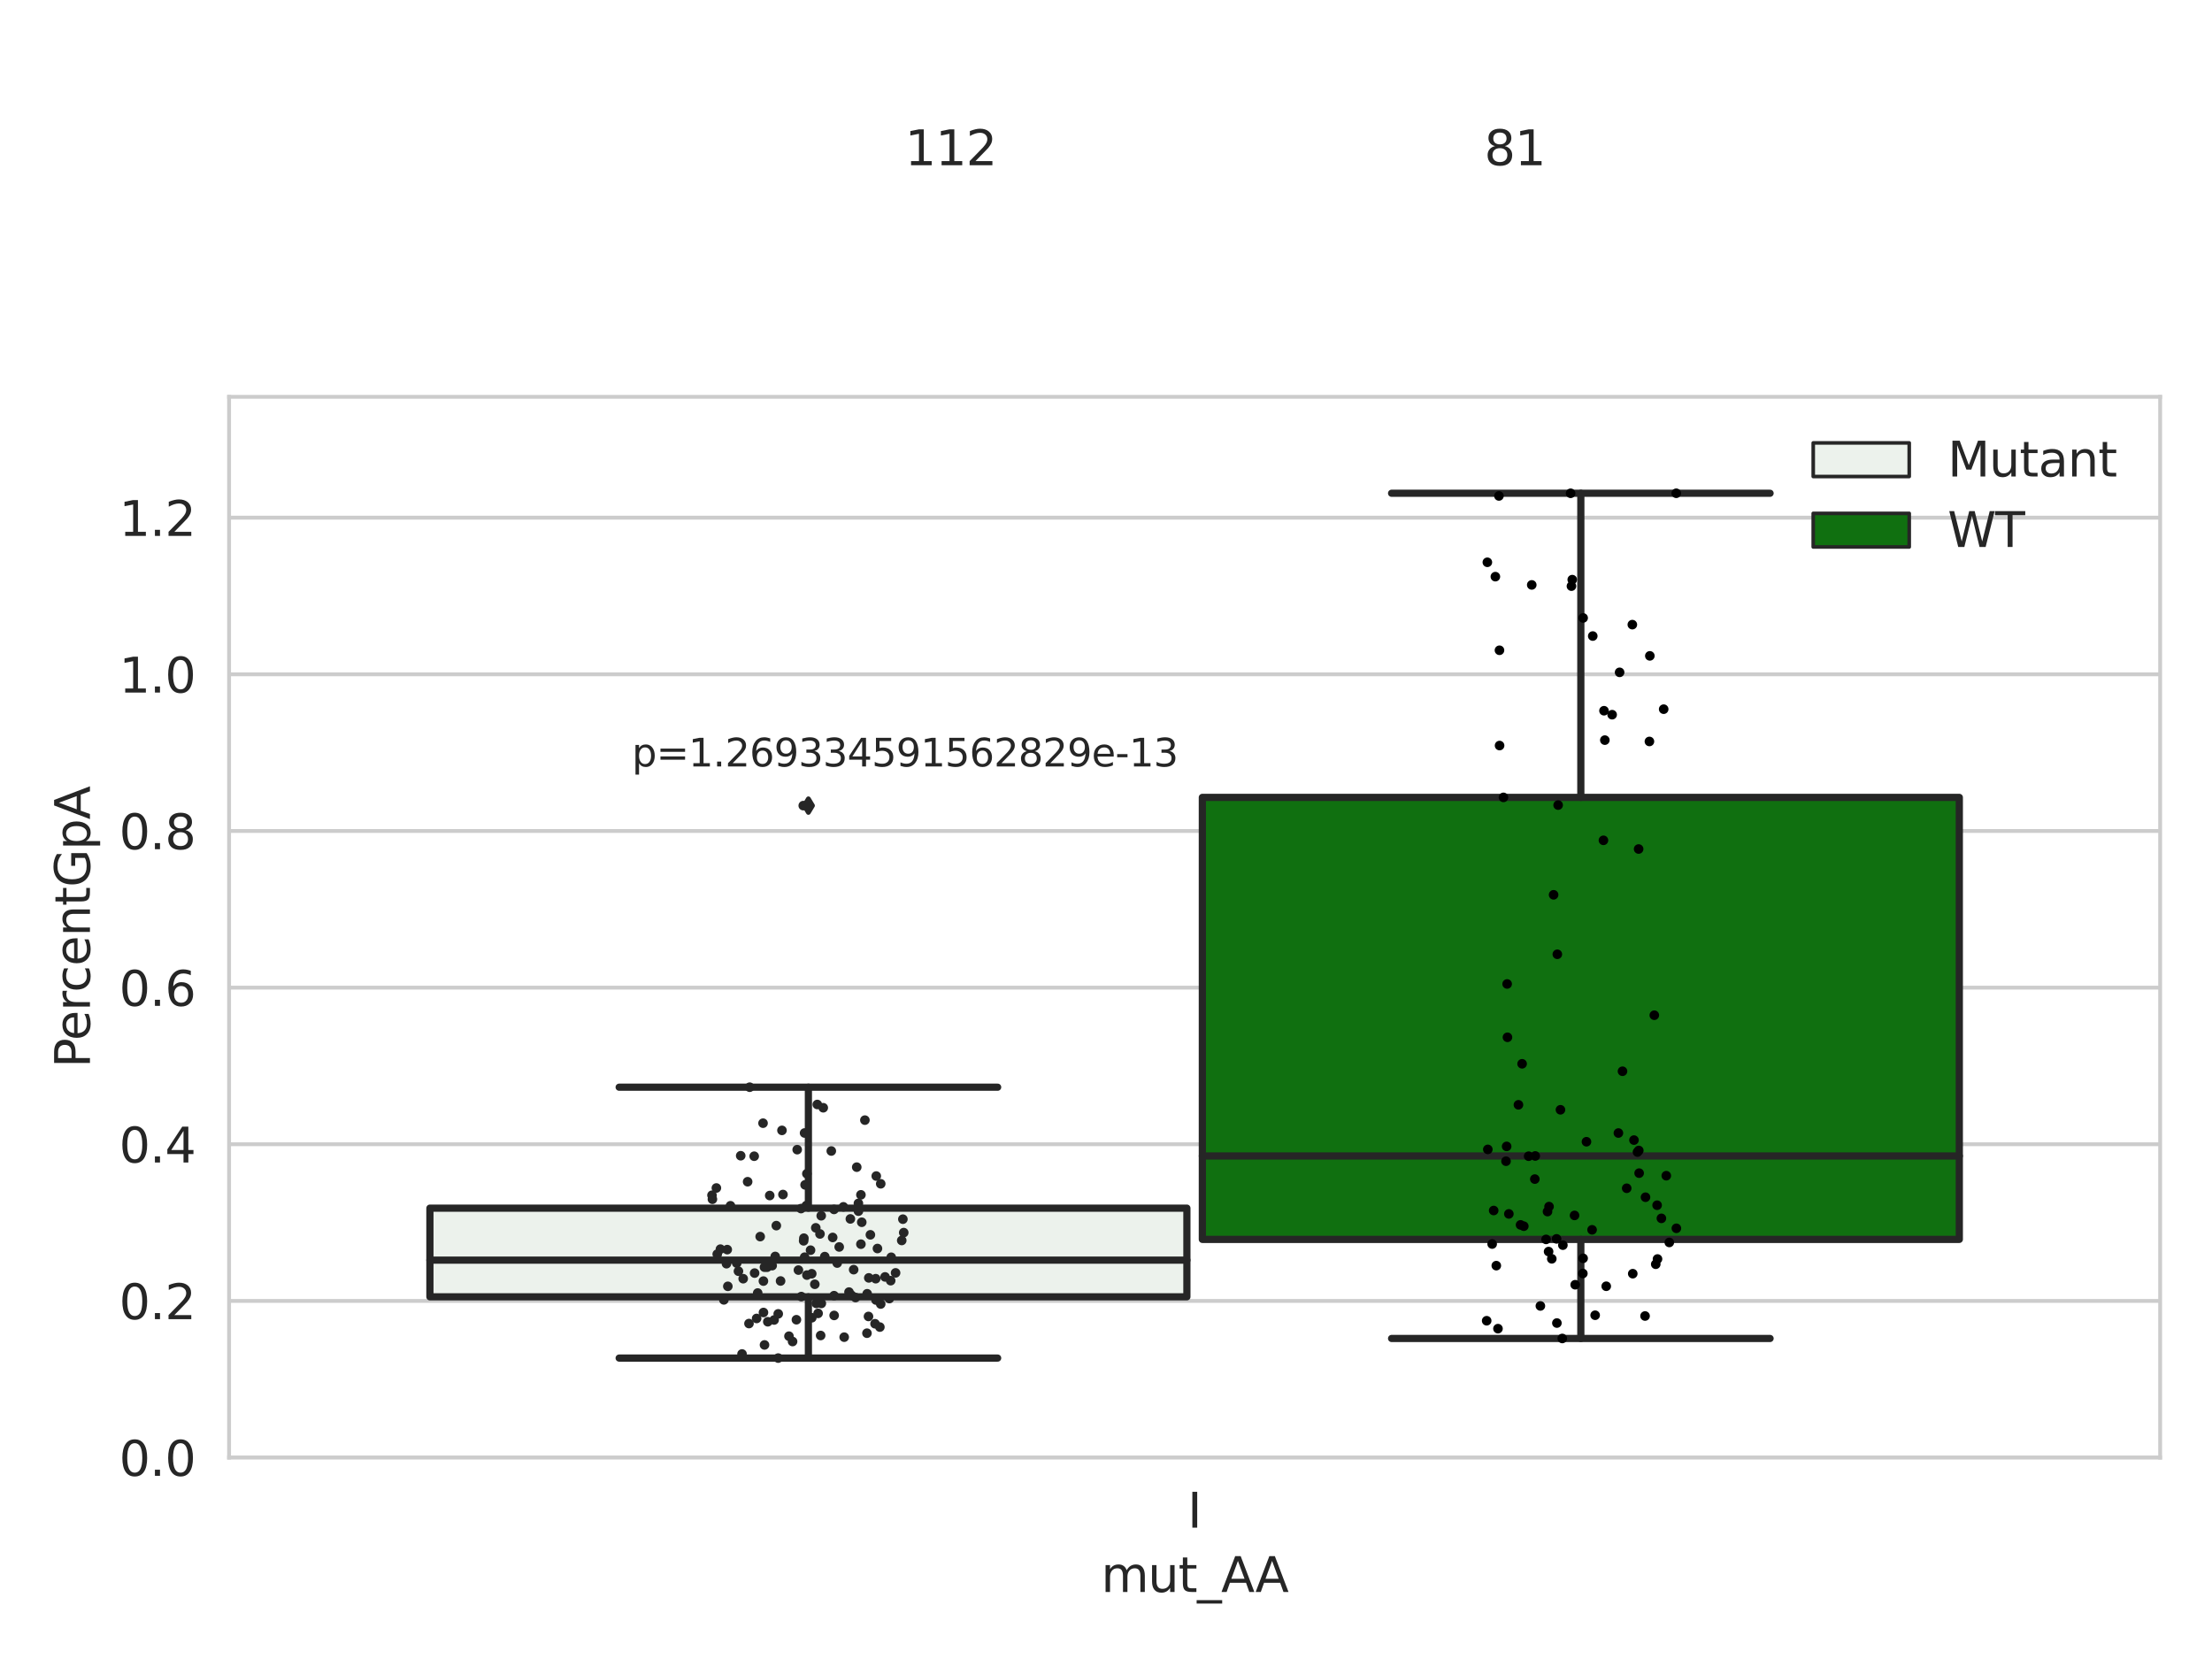 <?xml version="1.0" encoding="utf-8" standalone="no"?>
<!DOCTYPE svg PUBLIC "-//W3C//DTD SVG 1.1//EN"
  "http://www.w3.org/Graphics/SVG/1.1/DTD/svg11.dtd">
<svg xmlns:xlink="http://www.w3.org/1999/xlink" width="460.8pt" height="345.6pt" viewBox="0 0 460.8 345.6" xmlns="http://www.w3.org/2000/svg" version="1.1">
 <defs>
  <style type="text/css">*{stroke-linejoin: round; stroke-linecap: butt}</style>
 </defs>
 <g id="figure_1">
  <g id="patch_1">
   <path d="M 0 345.6 
L 460.8 345.6 
L 460.8 0 
L 0 0 
z
" style="fill: #ffffff"/>
  </g>
  <g id="axes_1">
   <g id="patch_2">
    <path d="M 47.72 303.64 
L 450 303.64 
L 450 82.667 
L 47.72 82.667 
z
" style="fill: #ffffff"/>
   </g>
   <g id="matplotlib.axis_1">
    <g id="xtick_1">
     <g id="text_1">
      <!-- I -->
      <g style="fill: #262626" transform="translate(247.385 318.238)scale(0.1 -0.1)">
       <defs>
        <path id="DejaVuSans-49" d="M 628 4666 
L 1259 4666 
L 1259 0 
L 628 0 
L 628 4666 
z
" transform="scale(0.016)"/>
       </defs>
       <use xlink:href="#DejaVuSans-49"/>
      </g>
     </g>
    </g>
    <g id="text_2">
     <!-- mut_AA -->
     <g style="fill: #262626" transform="translate(229.383 331.638)scale(0.1 -0.1)">
      <defs>
       <path id="DejaVuSans-6d" d="M 3328 2828 
Q 3544 3216 3844 3400 
Q 4144 3584 4550 3584 
Q 5097 3584 5394 3201 
Q 5691 2819 5691 2113 
L 5691 0 
L 5113 0 
L 5113 2094 
Q 5113 2597 4934 2840 
Q 4756 3084 4391 3084 
Q 3944 3084 3684 2787 
Q 3425 2491 3425 1978 
L 3425 0 
L 2847 0 
L 2847 2094 
Q 2847 2600 2669 2842 
Q 2491 3084 2119 3084 
Q 1678 3084 1418 2786 
Q 1159 2488 1159 1978 
L 1159 0 
L 581 0 
L 581 3500 
L 1159 3500 
L 1159 2956 
Q 1356 3278 1631 3431 
Q 1906 3584 2284 3584 
Q 2666 3584 2933 3390 
Q 3200 3197 3328 2828 
z
" transform="scale(0.016)"/>
       <path id="DejaVuSans-75" d="M 544 1381 
L 544 3500 
L 1119 3500 
L 1119 1403 
Q 1119 906 1312 657 
Q 1506 409 1894 409 
Q 2359 409 2629 706 
Q 2900 1003 2900 1516 
L 2900 3500 
L 3475 3500 
L 3475 0 
L 2900 0 
L 2900 538 
Q 2691 219 2414 64 
Q 2138 -91 1772 -91 
Q 1169 -91 856 284 
Q 544 659 544 1381 
z
M 1991 3584 
L 1991 3584 
z
" transform="scale(0.016)"/>
       <path id="DejaVuSans-74" d="M 1172 4494 
L 1172 3500 
L 2356 3500 
L 2356 3053 
L 1172 3053 
L 1172 1153 
Q 1172 725 1289 603 
Q 1406 481 1766 481 
L 2356 481 
L 2356 0 
L 1766 0 
Q 1100 0 847 248 
Q 594 497 594 1153 
L 594 3053 
L 172 3053 
L 172 3500 
L 594 3500 
L 594 4494 
L 1172 4494 
z
" transform="scale(0.016)"/>
       <path id="DejaVuSans-5f" d="M 3263 -1063 
L 3263 -1509 
L -63 -1509 
L -63 -1063 
L 3263 -1063 
z
" transform="scale(0.016)"/>
       <path id="DejaVuSans-41" d="M 2188 4044 
L 1331 1722 
L 3047 1722 
L 2188 4044 
z
M 1831 4666 
L 2547 4666 
L 4325 0 
L 3669 0 
L 3244 1197 
L 1141 1197 
L 716 0 
L 50 0 
L 1831 4666 
z
" transform="scale(0.016)"/>
      </defs>
      <use xlink:href="#DejaVuSans-6d"/>
      <use xlink:href="#DejaVuSans-75" x="97.412"/>
      <use xlink:href="#DejaVuSans-74" x="160.791"/>
      <use xlink:href="#DejaVuSans-5f" x="200"/>
      <use xlink:href="#DejaVuSans-41" x="250"/>
      <use xlink:href="#DejaVuSans-41" x="321.158"/>
     </g>
    </g>
   </g>
   <g id="matplotlib.axis_2">
    <g id="ytick_1">
     <g id="line2d_1">
      <path d="M 47.72 303.64 
L 450 303.64 
" clip-path="url(#p0d6f490da4)" style="fill: none; stroke: #cccccc; stroke-width: 0.8; stroke-linecap: round"/>
     </g>
     <g id="text_3">
      <!-- 0.0 -->
      <g style="fill: #262626" transform="translate(24.817 307.439)scale(0.1 -0.1)">
       <defs>
        <path id="DejaVuSans-30" d="M 2034 4250 
Q 1547 4250 1301 3770 
Q 1056 3291 1056 2328 
Q 1056 1369 1301 889 
Q 1547 409 2034 409 
Q 2525 409 2770 889 
Q 3016 1369 3016 2328 
Q 3016 3291 2770 3770 
Q 2525 4250 2034 4250 
z
M 2034 4750 
Q 2819 4750 3233 4129 
Q 3647 3509 3647 2328 
Q 3647 1150 3233 529 
Q 2819 -91 2034 -91 
Q 1250 -91 836 529 
Q 422 1150 422 2328 
Q 422 3509 836 4129 
Q 1250 4750 2034 4750 
z
" transform="scale(0.016)"/>
        <path id="DejaVuSans-2e" d="M 684 794 
L 1344 794 
L 1344 0 
L 684 0 
L 684 794 
z
" transform="scale(0.016)"/>
       </defs>
       <use xlink:href="#DejaVuSans-30"/>
       <use xlink:href="#DejaVuSans-2e" x="63.623"/>
       <use xlink:href="#DejaVuSans-30" x="95.41"/>
      </g>
     </g>
    </g>
    <g id="ytick_2">
     <g id="line2d_2">
      <path d="M 47.72 271.006 
L 450 271.006 
" clip-path="url(#p0d6f490da4)" style="fill: none; stroke: #cccccc; stroke-width: 0.8; stroke-linecap: round"/>
     </g>
     <g id="text_4">
      <!-- 0.2 -->
      <g style="fill: #262626" transform="translate(24.817 274.806)scale(0.1 -0.1)">
       <defs>
        <path id="DejaVuSans-32" d="M 1228 531 
L 3431 531 
L 3431 0 
L 469 0 
L 469 531 
Q 828 903 1448 1529 
Q 2069 2156 2228 2338 
Q 2531 2678 2651 2914 
Q 2772 3150 2772 3378 
Q 2772 3750 2511 3984 
Q 2250 4219 1831 4219 
Q 1534 4219 1204 4116 
Q 875 4013 500 3803 
L 500 4441 
Q 881 4594 1212 4672 
Q 1544 4750 1819 4750 
Q 2544 4750 2975 4387 
Q 3406 4025 3406 3419 
Q 3406 3131 3298 2873 
Q 3191 2616 2906 2266 
Q 2828 2175 2409 1742 
Q 1991 1309 1228 531 
z
" transform="scale(0.016)"/>
       </defs>
       <use xlink:href="#DejaVuSans-30"/>
       <use xlink:href="#DejaVuSans-2e" x="63.623"/>
       <use xlink:href="#DejaVuSans-32" x="95.41"/>
      </g>
     </g>
    </g>
    <g id="ytick_3">
     <g id="line2d_3">
      <path d="M 47.72 238.373 
L 450 238.373 
" clip-path="url(#p0d6f490da4)" style="fill: none; stroke: #cccccc; stroke-width: 0.8; stroke-linecap: round"/>
     </g>
     <g id="text_5">
      <!-- 0.4 -->
      <g style="fill: #262626" transform="translate(24.817 242.172)scale(0.1 -0.1)">
       <defs>
        <path id="DejaVuSans-34" d="M 2419 4116 
L 825 1625 
L 2419 1625 
L 2419 4116 
z
M 2253 4666 
L 3047 4666 
L 3047 1625 
L 3713 1625 
L 3713 1100 
L 3047 1100 
L 3047 0 
L 2419 0 
L 2419 1100 
L 313 1100 
L 313 1709 
L 2253 4666 
z
" transform="scale(0.016)"/>
       </defs>
       <use xlink:href="#DejaVuSans-30"/>
       <use xlink:href="#DejaVuSans-2e" x="63.623"/>
       <use xlink:href="#DejaVuSans-34" x="95.41"/>
      </g>
     </g>
    </g>
    <g id="ytick_4">
     <g id="line2d_4">
      <path d="M 47.72 205.739 
L 450 205.739 
" clip-path="url(#p0d6f490da4)" style="fill: none; stroke: #cccccc; stroke-width: 0.8; stroke-linecap: round"/>
     </g>
     <g id="text_6">
      <!-- 0.6 -->
      <g style="fill: #262626" transform="translate(24.817 209.539)scale(0.1 -0.1)">
       <defs>
        <path id="DejaVuSans-36" d="M 2113 2584 
Q 1688 2584 1439 2293 
Q 1191 2003 1191 1497 
Q 1191 994 1439 701 
Q 1688 409 2113 409 
Q 2538 409 2786 701 
Q 3034 994 3034 1497 
Q 3034 2003 2786 2293 
Q 2538 2584 2113 2584 
z
M 3366 4563 
L 3366 3988 
Q 3128 4100 2886 4159 
Q 2644 4219 2406 4219 
Q 1781 4219 1451 3797 
Q 1122 3375 1075 2522 
Q 1259 2794 1537 2939 
Q 1816 3084 2150 3084 
Q 2853 3084 3261 2657 
Q 3669 2231 3669 1497 
Q 3669 778 3244 343 
Q 2819 -91 2113 -91 
Q 1303 -91 875 529 
Q 447 1150 447 2328 
Q 447 3434 972 4092 
Q 1497 4750 2381 4750 
Q 2619 4750 2861 4703 
Q 3103 4656 3366 4563 
z
" transform="scale(0.016)"/>
       </defs>
       <use xlink:href="#DejaVuSans-30"/>
       <use xlink:href="#DejaVuSans-2e" x="63.623"/>
       <use xlink:href="#DejaVuSans-36" x="95.41"/>
      </g>
     </g>
    </g>
    <g id="ytick_5">
     <g id="line2d_5">
      <path d="M 47.72 173.106 
L 450 173.106 
" clip-path="url(#p0d6f490da4)" style="fill: none; stroke: #cccccc; stroke-width: 0.8; stroke-linecap: round"/>
     </g>
     <g id="text_7">
      <!-- 0.8 -->
      <g style="fill: #262626" transform="translate(24.817 176.905)scale(0.1 -0.1)">
       <defs>
        <path id="DejaVuSans-38" d="M 2034 2216 
Q 1584 2216 1326 1975 
Q 1069 1734 1069 1313 
Q 1069 891 1326 650 
Q 1584 409 2034 409 
Q 2484 409 2743 651 
Q 3003 894 3003 1313 
Q 3003 1734 2745 1975 
Q 2488 2216 2034 2216 
z
M 1403 2484 
Q 997 2584 770 2862 
Q 544 3141 544 3541 
Q 544 4100 942 4425 
Q 1341 4750 2034 4750 
Q 2731 4750 3128 4425 
Q 3525 4100 3525 3541 
Q 3525 3141 3298 2862 
Q 3072 2584 2669 2484 
Q 3125 2378 3379 2068 
Q 3634 1759 3634 1313 
Q 3634 634 3220 271 
Q 2806 -91 2034 -91 
Q 1263 -91 848 271 
Q 434 634 434 1313 
Q 434 1759 690 2068 
Q 947 2378 1403 2484 
z
M 1172 3481 
Q 1172 3119 1398 2916 
Q 1625 2713 2034 2713 
Q 2441 2713 2670 2916 
Q 2900 3119 2900 3481 
Q 2900 3844 2670 4047 
Q 2441 4250 2034 4250 
Q 1625 4250 1398 4047 
Q 1172 3844 1172 3481 
z
" transform="scale(0.016)"/>
       </defs>
       <use xlink:href="#DejaVuSans-30"/>
       <use xlink:href="#DejaVuSans-2e" x="63.623"/>
       <use xlink:href="#DejaVuSans-38" x="95.41"/>
      </g>
     </g>
    </g>
    <g id="ytick_6">
     <g id="line2d_6">
      <path d="M 47.72 140.472 
L 450 140.472 
" clip-path="url(#p0d6f490da4)" style="fill: none; stroke: #cccccc; stroke-width: 0.8; stroke-linecap: round"/>
     </g>
     <g id="text_8">
      <!-- 1.0 -->
      <g style="fill: #262626" transform="translate(24.817 144.272)scale(0.1 -0.1)">
       <defs>
        <path id="DejaVuSans-31" d="M 794 531 
L 1825 531 
L 1825 4091 
L 703 3866 
L 703 4441 
L 1819 4666 
L 2450 4666 
L 2450 531 
L 3481 531 
L 3481 0 
L 794 0 
L 794 531 
z
" transform="scale(0.016)"/>
       </defs>
       <use xlink:href="#DejaVuSans-31"/>
       <use xlink:href="#DejaVuSans-2e" x="63.623"/>
       <use xlink:href="#DejaVuSans-30" x="95.41"/>
      </g>
     </g>
    </g>
    <g id="ytick_7">
     <g id="line2d_7">
      <path d="M 47.72 107.839 
L 450 107.839 
" clip-path="url(#p0d6f490da4)" style="fill: none; stroke: #cccccc; stroke-width: 0.8; stroke-linecap: round"/>
     </g>
     <g id="text_9">
      <!-- 1.2 -->
      <g style="fill: #262626" transform="translate(24.817 111.638)scale(0.1 -0.1)">
       <use xlink:href="#DejaVuSans-31"/>
       <use xlink:href="#DejaVuSans-2e" x="63.623"/>
       <use xlink:href="#DejaVuSans-32" x="95.41"/>
      </g>
     </g>
    </g>
    <g id="text_10">
     <!-- PercentGpA -->
     <g style="fill: #262626" transform="translate(18.737 222.43)rotate(-90)scale(0.1 -0.1)">
      <defs>
       <path id="DejaVuSans-50" d="M 1259 4147 
L 1259 2394 
L 2053 2394 
Q 2494 2394 2734 2622 
Q 2975 2850 2975 3272 
Q 2975 3691 2734 3919 
Q 2494 4147 2053 4147 
L 1259 4147 
z
M 628 4666 
L 2053 4666 
Q 2838 4666 3239 4311 
Q 3641 3956 3641 3272 
Q 3641 2581 3239 2228 
Q 2838 1875 2053 1875 
L 1259 1875 
L 1259 0 
L 628 0 
L 628 4666 
z
" transform="scale(0.016)"/>
       <path id="DejaVuSans-65" d="M 3597 1894 
L 3597 1613 
L 953 1613 
Q 991 1019 1311 708 
Q 1631 397 2203 397 
Q 2534 397 2845 478 
Q 3156 559 3463 722 
L 3463 178 
Q 3153 47 2828 -22 
Q 2503 -91 2169 -91 
Q 1331 -91 842 396 
Q 353 884 353 1716 
Q 353 2575 817 3079 
Q 1281 3584 2069 3584 
Q 2775 3584 3186 3129 
Q 3597 2675 3597 1894 
z
M 3022 2063 
Q 3016 2534 2758 2815 
Q 2500 3097 2075 3097 
Q 1594 3097 1305 2825 
Q 1016 2553 972 2059 
L 3022 2063 
z
" transform="scale(0.016)"/>
       <path id="DejaVuSans-72" d="M 2631 2963 
Q 2534 3019 2420 3045 
Q 2306 3072 2169 3072 
Q 1681 3072 1420 2755 
Q 1159 2438 1159 1844 
L 1159 0 
L 581 0 
L 581 3500 
L 1159 3500 
L 1159 2956 
Q 1341 3275 1631 3429 
Q 1922 3584 2338 3584 
Q 2397 3584 2469 3576 
Q 2541 3569 2628 3553 
L 2631 2963 
z
" transform="scale(0.016)"/>
       <path id="DejaVuSans-63" d="M 3122 3366 
L 3122 2828 
Q 2878 2963 2633 3030 
Q 2388 3097 2138 3097 
Q 1578 3097 1268 2742 
Q 959 2388 959 1747 
Q 959 1106 1268 751 
Q 1578 397 2138 397 
Q 2388 397 2633 464 
Q 2878 531 3122 666 
L 3122 134 
Q 2881 22 2623 -34 
Q 2366 -91 2075 -91 
Q 1284 -91 818 406 
Q 353 903 353 1747 
Q 353 2603 823 3093 
Q 1294 3584 2113 3584 
Q 2378 3584 2631 3529 
Q 2884 3475 3122 3366 
z
" transform="scale(0.016)"/>
       <path id="DejaVuSans-6e" d="M 3513 2113 
L 3513 0 
L 2938 0 
L 2938 2094 
Q 2938 2591 2744 2837 
Q 2550 3084 2163 3084 
Q 1697 3084 1428 2787 
Q 1159 2491 1159 1978 
L 1159 0 
L 581 0 
L 581 3500 
L 1159 3500 
L 1159 2956 
Q 1366 3272 1645 3428 
Q 1925 3584 2291 3584 
Q 2894 3584 3203 3211 
Q 3513 2838 3513 2113 
z
" transform="scale(0.016)"/>
       <path id="DejaVuSans-47" d="M 3809 666 
L 3809 1919 
L 2778 1919 
L 2778 2438 
L 4434 2438 
L 4434 434 
Q 4069 175 3628 42 
Q 3188 -91 2688 -91 
Q 1594 -91 976 548 
Q 359 1188 359 2328 
Q 359 3472 976 4111 
Q 1594 4750 2688 4750 
Q 3144 4750 3555 4637 
Q 3966 4525 4313 4306 
L 4313 3634 
Q 3963 3931 3569 4081 
Q 3175 4231 2741 4231 
Q 1884 4231 1454 3753 
Q 1025 3275 1025 2328 
Q 1025 1384 1454 906 
Q 1884 428 2741 428 
Q 3075 428 3337 486 
Q 3600 544 3809 666 
z
" transform="scale(0.016)"/>
       <path id="DejaVuSans-70" d="M 1159 525 
L 1159 -1331 
L 581 -1331 
L 581 3500 
L 1159 3500 
L 1159 2969 
Q 1341 3281 1617 3432 
Q 1894 3584 2278 3584 
Q 2916 3584 3314 3078 
Q 3713 2572 3713 1747 
Q 3713 922 3314 415 
Q 2916 -91 2278 -91 
Q 1894 -91 1617 61 
Q 1341 213 1159 525 
z
M 3116 1747 
Q 3116 2381 2855 2742 
Q 2594 3103 2138 3103 
Q 1681 3103 1420 2742 
Q 1159 2381 1159 1747 
Q 1159 1113 1420 752 
Q 1681 391 2138 391 
Q 2594 391 2855 752 
Q 3116 1113 3116 1747 
z
" transform="scale(0.016)"/>
      </defs>
      <use xlink:href="#DejaVuSans-50"/>
      <use xlink:href="#DejaVuSans-65" x="56.678"/>
      <use xlink:href="#DejaVuSans-72" x="118.201"/>
      <use xlink:href="#DejaVuSans-63" x="157.064"/>
      <use xlink:href="#DejaVuSans-65" x="212.045"/>
      <use xlink:href="#DejaVuSans-6e" x="273.568"/>
      <use xlink:href="#DejaVuSans-74" x="336.947"/>
      <use xlink:href="#DejaVuSans-47" x="376.156"/>
      <use xlink:href="#DejaVuSans-70" x="453.646"/>
      <use xlink:href="#DejaVuSans-41" x="517.123"/>
     </g>
    </g>
   </g>
   <g id="patch_3">
    <path d="M 89.557 270.151 
L 247.251 270.151 
L 247.251 251.678 
L 89.557 251.678 
L 89.557 270.151 
z
" clip-path="url(#p0d6f490da4)" style="fill: #ecf2ec; stroke: #262626; stroke-width: 1.5; stroke-linejoin: miter"/>
   </g>
   <g id="patch_4">
    <path d="M 250.469 258.189 
L 408.163 258.189 
L 408.163 166.109 
L 250.469 166.109 
L 250.469 258.189 
z
" clip-path="url(#p0d6f490da4)" style="fill: #107010; stroke: #262626; stroke-width: 1.5; stroke-linejoin: miter"/>
   </g>
   <g id="patch_5">
    <path d="M 248.86 303.64 
L 248.86 303.64 
L 248.86 303.64 
L 248.86 303.64 
z
" clip-path="url(#p0d6f490da4)" style="fill: #ecf2ec; stroke: #262626; stroke-width: 0.75; stroke-linejoin: miter"/>
   </g>
   <g id="patch_6">
    <path d="M 248.86 303.64 
L 248.86 303.64 
L 248.86 303.64 
L 248.86 303.64 
z
" clip-path="url(#p0d6f490da4)" style="fill: #107010; stroke: #262626; stroke-width: 0.75; stroke-linejoin: miter"/>
   </g>
   <g id="PathCollection_1"/>
   <g id="PathCollection_2"/>
   <g id="line2d_8">
    <path d="M 168.404 270.151 
L 168.404 282.913 
" clip-path="url(#p0d6f490da4)" style="fill: none; stroke: #262626; stroke-width: 1.5; stroke-linecap: round"/>
   </g>
   <g id="line2d_9">
    <path d="M 168.404 251.678 
L 168.404 226.485 
" clip-path="url(#p0d6f490da4)" style="fill: none; stroke: #262626; stroke-width: 1.5; stroke-linecap: round"/>
   </g>
   <g id="line2d_10">
    <path d="M 128.981 282.913 
L 207.827 282.913 
" clip-path="url(#p0d6f490da4)" style="fill: none; stroke: #262626; stroke-width: 1.5; stroke-linecap: round"/>
   </g>
   <g id="line2d_11">
    <path d="M 128.981 226.485 
L 207.827 226.485 
" clip-path="url(#p0d6f490da4)" style="fill: none; stroke: #262626; stroke-width: 1.5; stroke-linecap: round"/>
   </g>
   <g id="line2d_12">
    <defs>
     <path id="m3427819a4d" d="M -0 1.414 
L 0.849 0 
L 0 -1.414 
L -0.849 -0 
z
" style="stroke: #262626; stroke-linejoin: miter"/>
    </defs>
    <g clip-path="url(#p0d6f490da4)">
     <use xlink:href="#m3427819a4d" x="168.404" y="167.825" style="fill: #262626; stroke: #262626; stroke-linejoin: miter"/>
    </g>
   </g>
   <g id="line2d_13">
    <path d="M 329.316 258.189 
L 329.316 278.829 
" clip-path="url(#p0d6f490da4)" style="fill: none; stroke: #262626; stroke-width: 1.5; stroke-linecap: round"/>
   </g>
   <g id="line2d_14">
    <path d="M 329.316 166.109 
L 329.316 102.755 
" clip-path="url(#p0d6f490da4)" style="fill: none; stroke: #262626; stroke-width: 1.5; stroke-linecap: round"/>
   </g>
   <g id="line2d_15">
    <path d="M 289.893 278.829 
L 368.739 278.829 
" clip-path="url(#p0d6f490da4)" style="fill: none; stroke: #262626; stroke-width: 1.5; stroke-linecap: round"/>
   </g>
   <g id="line2d_16">
    <path d="M 289.893 102.755 
L 368.739 102.755 
" clip-path="url(#p0d6f490da4)" style="fill: none; stroke: #262626; stroke-width: 1.5; stroke-linecap: round"/>
   </g>
   <g id="line2d_17"/>
   <g id="line2d_18">
    <path d="M 89.557 262.513 
L 247.251 262.513 
" clip-path="url(#p0d6f490da4)" style="fill: none; stroke: #262626; stroke-width: 1.5; stroke-linecap: round"/>
   </g>
   <g id="line2d_19">
    <path d="M 250.469 240.81 
L 408.163 240.81 
" clip-path="url(#p0d6f490da4)" style="fill: none; stroke: #262626; stroke-width: 1.5; stroke-linecap: round"/>
   </g>
   <g id="patch_7">
    <path d="M 47.72 303.64 
L 47.72 82.667 
" style="fill: none; stroke: #cccccc; stroke-width: 0.8; stroke-linejoin: miter; stroke-linecap: square"/>
   </g>
   <g id="patch_8">
    <path d="M 450 303.64 
L 450 82.667 
" style="fill: none; stroke: #cccccc; stroke-width: 0.8; stroke-linejoin: miter; stroke-linecap: square"/>
   </g>
   <g id="patch_9">
    <path d="M 47.72 303.64 
L 450 303.64 
" style="fill: none; stroke: #cccccc; stroke-width: 0.8; stroke-linejoin: miter; stroke-linecap: square"/>
   </g>
   <g id="patch_10">
    <path d="M 47.72 82.667 
L 450 82.667 
" style="fill: none; stroke: #cccccc; stroke-width: 0.8; stroke-linejoin: miter; stroke-linecap: square"/>
   </g>
   <g id="PathCollection_3">
    <defs>
     <path id="C0_0_553673d8c3" d="M 0 1 
C 0.265 1 0.52 0.895 0.707 0.707 
C 0.895 0.52 1 0.265 1 -0 
C 1 -0.265 0.895 -0.52 0.707 -0.707 
C 0.52 -0.895 0.265 -1 0 -1 
C -0.265 -1 -0.52 -0.895 -0.707 -0.707 
C -0.895 -0.52 -1 -0.265 -1 0 
C -1 0.265 -0.895 0.52 -0.707 0.707 
C -0.52 0.895 -0.265 1 0 1 
z
"/>
    </defs>
    <g clip-path="url(#p0d6f490da4)">
     <use xlink:href="#C0_0_553673d8c3" x="170.956" y="278.208" style="fill: #262626"/>
    </g>
    <g clip-path="url(#p0d6f490da4)">
     <use xlink:href="#C0_0_553673d8c3" x="177.399" y="269.852" style="fill: #262626"/>
    </g>
    <g clip-path="url(#p0d6f490da4)">
     <use xlink:href="#C0_0_553673d8c3" x="185.546" y="266.787" style="fill: #262626"/>
    </g>
    <g clip-path="url(#p0d6f490da4)">
     <use xlink:href="#C0_0_553673d8c3" x="183.472" y="246.605" style="fill: #262626"/>
    </g>
    <g clip-path="url(#p0d6f490da4)">
     <use xlink:href="#C0_0_553673d8c3" x="180.174" y="233.343" style="fill: #262626"/>
    </g>
    <g clip-path="url(#p0d6f490da4)">
     <use xlink:href="#C0_0_553673d8c3" x="169.112" y="274.513" style="fill: #262626"/>
    </g>
    <g clip-path="url(#p0d6f490da4)">
     <use xlink:href="#C0_0_553673d8c3" x="149.235" y="247.48" style="fill: #262626"/>
    </g>
    <g clip-path="url(#p0d6f490da4)">
     <use xlink:href="#C0_0_553673d8c3" x="177.147" y="253.922" style="fill: #262626"/>
    </g>
    <g clip-path="url(#p0d6f490da4)">
     <use xlink:href="#C0_0_553673d8c3" x="170.817" y="257.052" style="fill: #262626"/>
    </g>
    <g clip-path="url(#p0d6f490da4)">
     <use xlink:href="#C0_0_553673d8c3" x="180.65" y="269.515" style="fill: #262626"/>
    </g>
    <g clip-path="url(#p0d6f490da4)">
     <use xlink:href="#C0_0_553673d8c3" x="175.862" y="278.555" style="fill: #262626"/>
    </g>
    <g clip-path="url(#p0d6f490da4)">
     <use xlink:href="#C0_0_553673d8c3" x="157.113" y="240.862" style="fill: #262626"/>
    </g>
    <g clip-path="url(#p0d6f490da4)">
     <use xlink:href="#C0_0_553673d8c3" x="165.108" y="279.462" style="fill: #262626"/>
    </g>
    <g clip-path="url(#p0d6f490da4)">
     <use xlink:href="#C0_0_553673d8c3" x="181.319" y="257.232" style="fill: #262626"/>
    </g>
    <g clip-path="url(#p0d6f490da4)">
     <use xlink:href="#C0_0_553673d8c3" x="166.871" y="251.769" style="fill: #262626"/>
    </g>
    <g clip-path="url(#p0d6f490da4)">
     <use xlink:href="#C0_0_553673d8c3" x="182.487" y="270.818" style="fill: #262626"/>
    </g>
    <g clip-path="url(#p0d6f490da4)">
     <use xlink:href="#C0_0_553673d8c3" x="167.608" y="236.023" style="fill: #262626"/>
    </g>
    <g clip-path="url(#p0d6f490da4)">
     <use xlink:href="#C0_0_553673d8c3" x="154.304" y="240.761" style="fill: #262626"/>
    </g>
    <g clip-path="url(#p0d6f490da4)">
     <use xlink:href="#C0_0_553673d8c3" x="154.82" y="266.376" style="fill: #262626"/>
    </g>
    <g clip-path="url(#p0d6f490da4)">
     <use xlink:href="#C0_0_553673d8c3" x="159.045" y="273.417" style="fill: #262626"/>
    </g>
    <g clip-path="url(#p0d6f490da4)">
     <use xlink:href="#C0_0_553673d8c3" x="170.26" y="230.085" style="fill: #262626"/>
    </g>
    <g clip-path="url(#p0d6f490da4)">
     <use xlink:href="#C0_0_553673d8c3" x="160.857" y="263.656" style="fill: #262626"/>
    </g>
    <g clip-path="url(#p0d6f490da4)">
     <use xlink:href="#C0_0_553673d8c3" x="171.1" y="271.53" style="fill: #262626"/>
    </g>
    <g clip-path="url(#p0d6f490da4)">
     <use xlink:href="#C0_0_553673d8c3" x="158.954" y="233.979" style="fill: #262626"/>
    </g>
    <g clip-path="url(#p0d6f490da4)">
     <use xlink:href="#C0_0_553673d8c3" x="158.361" y="257.606" style="fill: #262626"/>
    </g>
    <g clip-path="url(#p0d6f490da4)">
     <use xlink:href="#C0_0_553673d8c3" x="167.413" y="258.484" style="fill: #262626"/>
    </g>
    <g clip-path="url(#p0d6f490da4)">
     <use xlink:href="#C0_0_553673d8c3" x="161.263" y="274.977" style="fill: #262626"/>
    </g>
    <g clip-path="url(#p0d6f490da4)">
     <use xlink:href="#C0_0_553673d8c3" x="165.909" y="274.924" style="fill: #262626"/>
    </g>
    <g clip-path="url(#p0d6f490da4)">
     <use xlink:href="#C0_0_553673d8c3" x="173.744" y="251.945" style="fill: #262626"/>
    </g>
    <g clip-path="url(#p0d6f490da4)">
     <use xlink:href="#C0_0_553673d8c3" x="182.427" y="266.375" style="fill: #262626"/>
    </g>
    <g clip-path="url(#p0d6f490da4)">
     <use xlink:href="#C0_0_553673d8c3" x="159.252" y="263.976" style="fill: #262626"/>
    </g>
    <g clip-path="url(#p0d6f490da4)">
     <use xlink:href="#C0_0_553673d8c3" x="157.199" y="265.206" style="fill: #262626"/>
    </g>
    <g clip-path="url(#p0d6f490da4)">
     <use xlink:href="#C0_0_553673d8c3" x="168.851" y="260.436" style="fill: #262626"/>
    </g>
    <g clip-path="url(#p0d6f490da4)">
     <use xlink:href="#C0_0_553673d8c3" x="166.326" y="264.582" style="fill: #262626"/>
    </g>
    <g clip-path="url(#p0d6f490da4)">
     <use xlink:href="#C0_0_553673d8c3" x="151.498" y="260.316" style="fill: #262626"/>
    </g>
    <g clip-path="url(#p0d6f490da4)">
     <use xlink:href="#C0_0_553673d8c3" x="169.1" y="265.341" style="fill: #262626"/>
    </g>
    <g clip-path="url(#p0d6f490da4)">
     <use xlink:href="#C0_0_553673d8c3" x="151.34" y="263.251" style="fill: #262626"/>
    </g>
    <g clip-path="url(#p0d6f490da4)">
     <use xlink:href="#C0_0_553673d8c3" x="157.843" y="269.36" style="fill: #262626"/>
    </g>
    <g clip-path="url(#p0d6f490da4)">
     <use xlink:href="#C0_0_553673d8c3" x="173.175" y="239.774" style="fill: #262626"/>
    </g>
    <g clip-path="url(#p0d6f490da4)">
     <use xlink:href="#C0_0_553673d8c3" x="183.293" y="276.455" style="fill: #262626"/>
    </g>
    <g clip-path="url(#p0d6f490da4)">
     <use xlink:href="#C0_0_553673d8c3" x="179.346" y="248.905" style="fill: #262626"/>
    </g>
    <g clip-path="url(#p0d6f490da4)">
     <use xlink:href="#C0_0_553673d8c3" x="157.619" y="274.658" style="fill: #262626"/>
    </g>
    <g clip-path="url(#p0d6f490da4)">
     <use xlink:href="#C0_0_553673d8c3" x="167.713" y="246.828" style="fill: #262626"/>
    </g>
    <g clip-path="url(#p0d6f490da4)">
     <use xlink:href="#C0_0_553673d8c3" x="164.357" y="278.351" style="fill: #262626"/>
    </g>
    <g clip-path="url(#p0d6f490da4)">
     <use xlink:href="#C0_0_553673d8c3" x="153.834" y="264.816" style="fill: #262626"/>
    </g>
    <g clip-path="url(#p0d6f490da4)">
     <use xlink:href="#C0_0_553673d8c3" x="179.344" y="259.184" style="fill: #262626"/>
    </g>
    <g clip-path="url(#p0d6f490da4)">
     <use xlink:href="#C0_0_553673d8c3" x="159.945" y="275.345" style="fill: #262626"/>
    </g>
    <g clip-path="url(#p0d6f490da4)">
     <use xlink:href="#C0_0_553673d8c3" x="178.475" y="243.139" style="fill: #262626"/>
    </g>
    <g clip-path="url(#p0d6f490da4)">
     <use xlink:href="#C0_0_553673d8c3" x="166.07" y="239.494" style="fill: #262626"/>
    </g>
    <g clip-path="url(#p0d6f490da4)">
     <use xlink:href="#C0_0_553673d8c3" x="188.264" y="256.774" style="fill: #262626"/>
    </g>
    <g clip-path="url(#p0d6f490da4)">
     <use xlink:href="#C0_0_553673d8c3" x="168.086" y="244.504" style="fill: #262626"/>
    </g>
    <g clip-path="url(#p0d6f490da4)">
     <use xlink:href="#C0_0_553673d8c3" x="174.404" y="263.116" style="fill: #262626"/>
    </g>
    <g clip-path="url(#p0d6f490da4)">
     <use xlink:href="#C0_0_553673d8c3" x="150.796" y="270.787" style="fill: #262626"/>
    </g>
    <g clip-path="url(#p0d6f490da4)">
     <use xlink:href="#C0_0_553673d8c3" x="171.498" y="230.765" style="fill: #262626"/>
    </g>
    <g clip-path="url(#p0d6f490da4)">
     <use xlink:href="#C0_0_553673d8c3" x="148.323" y="248.987" style="fill: #262626"/>
    </g>
    <g clip-path="url(#p0d6f490da4)">
     <use xlink:href="#C0_0_553673d8c3" x="182.287" y="275.761" style="fill: #262626"/>
    </g>
    <g clip-path="url(#p0d6f490da4)">
     <use xlink:href="#C0_0_553673d8c3" x="159.262" y="280.172" style="fill: #262626"/>
    </g>
    <g clip-path="url(#p0d6f490da4)">
     <use xlink:href="#C0_0_553673d8c3" x="176.862" y="269.164" style="fill: #262626"/>
    </g>
    <g clip-path="url(#p0d6f490da4)">
     <use xlink:href="#C0_0_553673d8c3" x="185.658" y="261.91" style="fill: #262626"/>
    </g>
    <g clip-path="url(#p0d6f490da4)">
     <use xlink:href="#C0_0_553673d8c3" x="180.923" y="274.24" style="fill: #262626"/>
    </g>
    <g clip-path="url(#p0d6f490da4)">
     <use xlink:href="#C0_0_553673d8c3" x="178.831" y="252.302" style="fill: #262626"/>
    </g>
    <g clip-path="url(#p0d6f490da4)">
     <use xlink:href="#C0_0_553673d8c3" x="148.411" y="249.822" style="fill: #262626"/>
    </g>
    <g clip-path="url(#p0d6f490da4)">
     <use xlink:href="#C0_0_553673d8c3" x="182.541" y="244.992" style="fill: #262626"/>
    </g>
    <g clip-path="url(#p0d6f490da4)">
     <use xlink:href="#C0_0_553673d8c3" x="188.086" y="253.976" style="fill: #262626"/>
    </g>
    <g clip-path="url(#p0d6f490da4)">
     <use xlink:href="#C0_0_553673d8c3" x="166.925" y="270.102" style="fill: #262626"/>
    </g>
    <g clip-path="url(#p0d6f490da4)">
     <use xlink:href="#C0_0_553673d8c3" x="153.475" y="263.13" style="fill: #262626"/>
    </g>
    <g clip-path="url(#p0d6f490da4)">
     <use xlink:href="#C0_0_553673d8c3" x="161.495" y="261.741" style="fill: #262626"/>
    </g>
    <g clip-path="url(#p0d6f490da4)">
     <use xlink:href="#C0_0_553673d8c3" x="167.336" y="167.825" style="fill: #262626"/>
    </g>
    <g clip-path="url(#p0d6f490da4)">
     <use xlink:href="#C0_0_553673d8c3" x="162.12" y="273.701" style="fill: #262626"/>
    </g>
    <g clip-path="url(#p0d6f490da4)">
     <use xlink:href="#C0_0_553673d8c3" x="180.604" y="277.728" style="fill: #262626"/>
    </g>
    <g clip-path="url(#p0d6f490da4)">
     <use xlink:href="#C0_0_553673d8c3" x="155.746" y="246.174" style="fill: #262626"/>
    </g>
    <g clip-path="url(#p0d6f490da4)">
     <use xlink:href="#C0_0_553673d8c3" x="170.424" y="273.601" style="fill: #262626"/>
    </g>
    <g clip-path="url(#p0d6f490da4)">
     <use xlink:href="#C0_0_553673d8c3" x="163.106" y="248.839" style="fill: #262626"/>
    </g>
    <g clip-path="url(#p0d6f490da4)">
     <use xlink:href="#C0_0_553673d8c3" x="169.74" y="267.536" style="fill: #262626"/>
    </g>
    <g clip-path="url(#p0d6f490da4)">
     <use xlink:href="#C0_0_553673d8c3" x="184.375" y="266.003" style="fill: #262626"/>
    </g>
    <g clip-path="url(#p0d6f490da4)">
     <use xlink:href="#C0_0_553673d8c3" x="178.223" y="270.297" style="fill: #262626"/>
    </g>
    <g clip-path="url(#p0d6f490da4)">
     <use xlink:href="#C0_0_553673d8c3" x="150.078" y="260.219" style="fill: #262626"/>
    </g>
    <g clip-path="url(#p0d6f490da4)">
     <use xlink:href="#C0_0_553673d8c3" x="180.988" y="266.206" style="fill: #262626"/>
    </g>
    <g clip-path="url(#p0d6f490da4)">
     <use xlink:href="#C0_0_553673d8c3" x="187.849" y="258.414" style="fill: #262626"/>
    </g>
    <g clip-path="url(#p0d6f490da4)">
     <use xlink:href="#C0_0_553673d8c3" x="154.579" y="282.058" style="fill: #262626"/>
    </g>
    <g clip-path="url(#p0d6f490da4)">
     <use xlink:href="#C0_0_553673d8c3" x="160.349" y="249.049" style="fill: #262626"/>
    </g>
    <g clip-path="url(#p0d6f490da4)">
     <use xlink:href="#C0_0_553673d8c3" x="182.79" y="260.088" style="fill: #262626"/>
    </g>
    <g clip-path="url(#p0d6f490da4)">
     <use xlink:href="#C0_0_553673d8c3" x="149.415" y="261.26" style="fill: #262626"/>
    </g>
    <g clip-path="url(#p0d6f490da4)">
     <use xlink:href="#C0_0_553673d8c3" x="177.834" y="264.494" style="fill: #262626"/>
    </g>
    <g clip-path="url(#p0d6f490da4)">
     <use xlink:href="#C0_0_553673d8c3" x="161.722" y="255.321" style="fill: #262626"/>
    </g>
    <g clip-path="url(#p0d6f490da4)">
     <use xlink:href="#C0_0_553673d8c3" x="167.465" y="257.935" style="fill: #262626"/>
    </g>
    <g clip-path="url(#p0d6f490da4)">
     <use xlink:href="#C0_0_553673d8c3" x="156.028" y="275.722" style="fill: #262626"/>
    </g>
    <g clip-path="url(#p0d6f490da4)">
     <use xlink:href="#C0_0_553673d8c3" x="178.823" y="250.687" style="fill: #262626"/>
    </g>
    <g clip-path="url(#p0d6f490da4)">
     <use xlink:href="#C0_0_553673d8c3" x="170.054" y="271.526" style="fill: #262626"/>
    </g>
    <g clip-path="url(#p0d6f490da4)">
     <use xlink:href="#C0_0_553673d8c3" x="167.62" y="261.896" style="fill: #262626"/>
    </g>
    <g clip-path="url(#p0d6f490da4)">
     <use xlink:href="#C0_0_553673d8c3" x="186.566" y="265.162" style="fill: #262626"/>
    </g>
    <g clip-path="url(#p0d6f490da4)">
     <use xlink:href="#C0_0_553673d8c3" x="159.034" y="266.873" style="fill: #262626"/>
    </g>
    <g clip-path="url(#p0d6f490da4)">
     <use xlink:href="#C0_0_553673d8c3" x="156.172" y="226.485" style="fill: #262626"/>
    </g>
    <g clip-path="url(#p0d6f490da4)">
     <use xlink:href="#C0_0_553673d8c3" x="175.696" y="251.406" style="fill: #262626"/>
    </g>
    <g clip-path="url(#p0d6f490da4)">
     <use xlink:href="#C0_0_553673d8c3" x="152.17" y="251.183" style="fill: #262626"/>
    </g>
    <g clip-path="url(#p0d6f490da4)">
     <use xlink:href="#C0_0_553673d8c3" x="162.111" y="282.913" style="fill: #262626"/>
    </g>
    <g clip-path="url(#p0d6f490da4)">
     <use xlink:href="#C0_0_553673d8c3" x="159.801" y="263.983" style="fill: #262626"/>
    </g>
    <g clip-path="url(#p0d6f490da4)">
     <use xlink:href="#C0_0_553673d8c3" x="162.898" y="235.479" style="fill: #262626"/>
    </g>
    <g clip-path="url(#p0d6f490da4)">
     <use xlink:href="#C0_0_553673d8c3" x="169.942" y="255.778" style="fill: #262626"/>
    </g>
    <g clip-path="url(#p0d6f490da4)">
     <use xlink:href="#C0_0_553673d8c3" x="179.52" y="254.617" style="fill: #262626"/>
    </g>
    <g clip-path="url(#p0d6f490da4)">
     <use xlink:href="#C0_0_553673d8c3" x="173.769" y="274.029" style="fill: #262626"/>
    </g>
    <g clip-path="url(#p0d6f490da4)">
     <use xlink:href="#C0_0_553673d8c3" x="174.822" y="259.763" style="fill: #262626"/>
    </g>
    <g clip-path="url(#p0d6f490da4)">
     <use xlink:href="#C0_0_553673d8c3" x="171.816" y="261.772" style="fill: #262626"/>
    </g>
    <g clip-path="url(#p0d6f490da4)">
     <use xlink:href="#C0_0_553673d8c3" x="162.609" y="266.853" style="fill: #262626"/>
    </g>
    <g clip-path="url(#p0d6f490da4)">
     <use xlink:href="#C0_0_553673d8c3" x="185.265" y="270.514" style="fill: #262626"/>
    </g>
    <g clip-path="url(#p0d6f490da4)">
     <use xlink:href="#C0_0_553673d8c3" x="173.749" y="269.911" style="fill: #262626"/>
    </g>
    <g clip-path="url(#p0d6f490da4)">
     <use xlink:href="#C0_0_553673d8c3" x="183.47" y="271.653" style="fill: #262626"/>
    </g>
    <g clip-path="url(#p0d6f490da4)">
     <use xlink:href="#C0_0_553673d8c3" x="167.967" y="251.152" style="fill: #262626"/>
    </g>
    <g clip-path="url(#p0d6f490da4)">
     <use xlink:href="#C0_0_553673d8c3" x="168.093" y="265.624" style="fill: #262626"/>
    </g>
    <g clip-path="url(#p0d6f490da4)">
     <use xlink:href="#C0_0_553673d8c3" x="171.076" y="253.266" style="fill: #262626"/>
    </g>
    <g clip-path="url(#p0d6f490da4)">
     <use xlink:href="#C0_0_553673d8c3" x="151.621" y="267.964" style="fill: #262626"/>
    </g>
    <g clip-path="url(#p0d6f490da4)">
     <use xlink:href="#C0_0_553673d8c3" x="173.463" y="257.783" style="fill: #262626"/>
    </g>
   </g>
   <g id="PathCollection_4">
    <defs>
     <path id="C1_0_1acfcaef2e" d="M 0 1 
C 0.265 1 0.52 0.895 0.707 0.707 
C 0.895 0.52 1 0.265 1 -0 
C 1 -0.265 0.895 -0.52 0.707 -0.707 
C 0.52 -0.895 0.265 -1 0 -1 
C -0.265 -1 -0.52 -0.895 -0.707 -0.707 
C -0.895 -0.52 -1 -0.265 -1 0 
C -1 0.265 -0.895 0.52 -0.707 0.707 
C -0.52 0.895 -0.265 1 0 1 
z
"/>
    </defs>
    <g clip-path="url(#p0d6f490da4)">
     <use xlink:href="#C1_0_1acfcaef2e" x="309.844" y="117.135"/>
    </g>
    <g clip-path="url(#p0d6f490da4)">
     <use xlink:href="#C1_0_1acfcaef2e" x="319.092" y="121.848"/>
    </g>
    <g clip-path="url(#p0d6f490da4)">
     <use xlink:href="#C1_0_1acfcaef2e" x="327.531" y="120.749"/>
    </g>
    <g clip-path="url(#p0d6f490da4)">
     <use xlink:href="#C1_0_1acfcaef2e" x="312.39" y="155.311"/>
    </g>
    <g clip-path="url(#p0d6f490da4)">
     <use xlink:href="#C1_0_1acfcaef2e" x="334.142" y="148.059"/>
    </g>
    <g clip-path="url(#p0d6f490da4)">
     <use xlink:href="#C1_0_1acfcaef2e" x="334.027" y="175.055"/>
    </g>
    <g clip-path="url(#p0d6f490da4)">
     <use xlink:href="#C1_0_1acfcaef2e" x="311.513" y="120.126"/>
    </g>
    <g clip-path="url(#p0d6f490da4)">
     <use xlink:href="#C1_0_1acfcaef2e" x="324.263" y="258.08"/>
    </g>
    <g clip-path="url(#p0d6f490da4)">
     <use xlink:href="#C1_0_1acfcaef2e" x="349.193" y="102.755"/>
    </g>
    <g clip-path="url(#p0d6f490da4)">
     <use xlink:href="#C1_0_1acfcaef2e" x="322.695" y="251.355"/>
    </g>
    <g clip-path="url(#p0d6f490da4)">
     <use xlink:href="#C1_0_1acfcaef2e" x="316.76" y="255.167"/>
    </g>
    <g clip-path="url(#p0d6f490da4)">
     <use xlink:href="#C1_0_1acfcaef2e" x="340.133" y="265.332"/>
    </g>
    <g clip-path="url(#p0d6f490da4)">
     <use xlink:href="#C1_0_1acfcaef2e" x="314.323" y="252.879"/>
    </g>
    <g clip-path="url(#p0d6f490da4)">
     <use xlink:href="#C1_0_1acfcaef2e" x="314.032" y="216.087"/>
    </g>
    <g clip-path="url(#p0d6f490da4)">
     <use xlink:href="#C1_0_1acfcaef2e" x="343.692" y="136.629"/>
    </g>
    <g clip-path="url(#p0d6f490da4)">
     <use xlink:href="#C1_0_1acfcaef2e" x="337.394" y="140.059"/>
    </g>
    <g clip-path="url(#p0d6f490da4)">
     <use xlink:href="#C1_0_1acfcaef2e" x="343.604" y="154.458"/>
    </g>
    <g clip-path="url(#p0d6f490da4)">
     <use xlink:href="#C1_0_1acfcaef2e" x="322.076" y="258.189"/>
    </g>
    <g clip-path="url(#p0d6f490da4)">
     <use xlink:href="#C1_0_1acfcaef2e" x="311.707" y="263.657"/>
    </g>
    <g clip-path="url(#p0d6f490da4)">
     <use xlink:href="#C1_0_1acfcaef2e" x="338.872" y="247.537"/>
    </g>
    <g clip-path="url(#p0d6f490da4)">
     <use xlink:href="#C1_0_1acfcaef2e" x="341.462" y="244.387"/>
    </g>
    <g clip-path="url(#p0d6f490da4)">
     <use xlink:href="#C1_0_1acfcaef2e" x="329.793" y="262.13"/>
    </g>
    <g clip-path="url(#p0d6f490da4)">
     <use xlink:href="#C1_0_1acfcaef2e" x="312.367" y="135.464"/>
    </g>
    <g clip-path="url(#p0d6f490da4)">
     <use xlink:href="#C1_0_1acfcaef2e" x="327.361" y="122.104"/>
    </g>
    <g clip-path="url(#p0d6f490da4)">
     <use xlink:href="#C1_0_1acfcaef2e" x="340.046" y="130.122"/>
    </g>
    <g clip-path="url(#p0d6f490da4)">
     <use xlink:href="#C1_0_1acfcaef2e" x="312.256" y="103.314"/>
    </g>
    <g clip-path="url(#p0d6f490da4)">
     <use xlink:href="#C1_0_1acfcaef2e" x="329.739" y="265.293"/>
    </g>
    <g clip-path="url(#p0d6f490da4)">
     <use xlink:href="#C1_0_1acfcaef2e" x="335.837" y="148.882"/>
    </g>
    <g clip-path="url(#p0d6f490da4)">
     <use xlink:href="#C1_0_1acfcaef2e" x="327.188" y="102.762"/>
    </g>
    <g clip-path="url(#p0d6f490da4)">
     <use xlink:href="#C1_0_1acfcaef2e" x="331.801" y="132.501"/>
    </g>
    <g clip-path="url(#p0d6f490da4)">
     <use xlink:href="#C1_0_1acfcaef2e" x="334.32" y="154.181"/>
    </g>
    <g clip-path="url(#p0d6f490da4)">
     <use xlink:href="#C1_0_1acfcaef2e" x="330.49" y="237.844"/>
    </g>
    <g clip-path="url(#p0d6f490da4)">
     <use xlink:href="#C1_0_1acfcaef2e" x="332.299" y="273.987"/>
    </g>
    <g clip-path="url(#p0d6f490da4)">
     <use xlink:href="#C1_0_1acfcaef2e" x="313.966" y="204.977"/>
    </g>
    <g clip-path="url(#p0d6f490da4)">
     <use xlink:href="#C1_0_1acfcaef2e" x="322.376" y="252.395"/>
    </g>
    <g clip-path="url(#p0d6f490da4)">
     <use xlink:href="#C1_0_1acfcaef2e" x="309.701" y="275.135"/>
    </g>
    <g clip-path="url(#p0d6f490da4)">
     <use xlink:href="#C1_0_1acfcaef2e" x="319.82" y="240.81"/>
    </g>
    <g clip-path="url(#p0d6f490da4)">
     <use xlink:href="#C1_0_1acfcaef2e" x="346.1" y="253.806"/>
    </g>
    <g clip-path="url(#p0d6f490da4)">
     <use xlink:href="#C1_0_1acfcaef2e" x="337.997" y="223.16"/>
    </g>
    <g clip-path="url(#p0d6f490da4)">
     <use xlink:href="#C1_0_1acfcaef2e" x="312.055" y="276.783"/>
    </g>
    <g clip-path="url(#p0d6f490da4)">
     <use xlink:href="#C1_0_1acfcaef2e" x="325.576" y="259.388"/>
    </g>
    <g clip-path="url(#p0d6f490da4)">
     <use xlink:href="#C1_0_1acfcaef2e" x="309.94" y="239.44"/>
    </g>
    <g clip-path="url(#p0d6f490da4)">
     <use xlink:href="#C1_0_1acfcaef2e" x="324.42" y="198.793"/>
    </g>
    <g clip-path="url(#p0d6f490da4)">
     <use xlink:href="#C1_0_1acfcaef2e" x="310.846" y="259.153"/>
    </g>
    <g clip-path="url(#p0d6f490da4)">
     <use xlink:href="#C1_0_1acfcaef2e" x="320.89" y="272.053"/>
    </g>
    <g clip-path="url(#p0d6f490da4)">
     <use xlink:href="#C1_0_1acfcaef2e" x="345.289" y="262.272"/>
    </g>
    <g clip-path="url(#p0d6f490da4)">
     <use xlink:href="#C1_0_1acfcaef2e" x="341.117" y="239.991"/>
    </g>
    <g clip-path="url(#p0d6f490da4)">
     <use xlink:href="#C1_0_1acfcaef2e" x="344.923" y="263.365"/>
    </g>
    <g clip-path="url(#p0d6f490da4)">
     <use xlink:href="#C1_0_1acfcaef2e" x="323.644" y="186.405"/>
    </g>
    <g clip-path="url(#p0d6f490da4)">
     <use xlink:href="#C1_0_1acfcaef2e" x="313.73" y="241.901"/>
    </g>
    <g clip-path="url(#p0d6f490da4)">
     <use xlink:href="#C1_0_1acfcaef2e" x="311.161" y="252.171"/>
    </g>
    <g clip-path="url(#p0d6f490da4)">
     <use xlink:href="#C1_0_1acfcaef2e" x="346.574" y="147.734"/>
    </g>
    <g clip-path="url(#p0d6f490da4)">
     <use xlink:href="#C1_0_1acfcaef2e" x="331.661" y="256.194"/>
    </g>
    <g clip-path="url(#p0d6f490da4)">
     <use xlink:href="#C1_0_1acfcaef2e" x="317.082" y="221.608"/>
    </g>
    <g clip-path="url(#p0d6f490da4)">
     <use xlink:href="#C1_0_1acfcaef2e" x="318.446" y="240.857"/>
    </g>
    <g clip-path="url(#p0d6f490da4)">
     <use xlink:href="#C1_0_1acfcaef2e" x="322.6" y="260.725"/>
    </g>
    <g clip-path="url(#p0d6f490da4)">
     <use xlink:href="#C1_0_1acfcaef2e" x="323.266" y="262.231"/>
    </g>
    <g clip-path="url(#p0d6f490da4)">
     <use xlink:href="#C1_0_1acfcaef2e" x="342.787" y="249.403"/>
    </g>
    <g clip-path="url(#p0d6f490da4)">
     <use xlink:href="#C1_0_1acfcaef2e" x="317.438" y="255.437"/>
    </g>
    <g clip-path="url(#p0d6f490da4)">
     <use xlink:href="#C1_0_1acfcaef2e" x="328.007" y="253.195"/>
    </g>
    <g clip-path="url(#p0d6f490da4)">
     <use xlink:href="#C1_0_1acfcaef2e" x="329.796" y="128.727"/>
    </g>
    <g clip-path="url(#p0d6f490da4)">
     <use xlink:href="#C1_0_1acfcaef2e" x="328.141" y="267.634"/>
    </g>
    <g clip-path="url(#p0d6f490da4)">
     <use xlink:href="#C1_0_1acfcaef2e" x="313.2" y="166.109"/>
    </g>
    <g clip-path="url(#p0d6f490da4)">
     <use xlink:href="#C1_0_1acfcaef2e" x="342.695" y="274.148"/>
    </g>
    <g clip-path="url(#p0d6f490da4)">
     <use xlink:href="#C1_0_1acfcaef2e" x="344.622" y="211.489"/>
    </g>
    <g clip-path="url(#p0d6f490da4)">
     <use xlink:href="#C1_0_1acfcaef2e" x="325.073" y="231.187"/>
    </g>
    <g clip-path="url(#p0d6f490da4)">
     <use xlink:href="#C1_0_1acfcaef2e" x="334.608" y="267.949"/>
    </g>
    <g clip-path="url(#p0d6f490da4)">
     <use xlink:href="#C1_0_1acfcaef2e" x="319.732" y="245.626"/>
    </g>
    <g clip-path="url(#p0d6f490da4)">
     <use xlink:href="#C1_0_1acfcaef2e" x="349.221" y="255.878"/>
    </g>
    <g clip-path="url(#p0d6f490da4)">
     <use xlink:href="#C1_0_1acfcaef2e" x="313.86" y="238.816"/>
    </g>
    <g clip-path="url(#p0d6f490da4)">
     <use xlink:href="#C1_0_1acfcaef2e" x="347.117" y="244.921"/>
    </g>
    <g clip-path="url(#p0d6f490da4)">
     <use xlink:href="#C1_0_1acfcaef2e" x="324.329" y="275.614"/>
    </g>
    <g clip-path="url(#p0d6f490da4)">
     <use xlink:href="#C1_0_1acfcaef2e" x="345.206" y="251.068"/>
    </g>
    <g clip-path="url(#p0d6f490da4)">
     <use xlink:href="#C1_0_1acfcaef2e" x="341.391" y="239.667"/>
    </g>
    <g clip-path="url(#p0d6f490da4)">
     <use xlink:href="#C1_0_1acfcaef2e" x="347.747" y="258.824"/>
    </g>
    <g clip-path="url(#p0d6f490da4)">
     <use xlink:href="#C1_0_1acfcaef2e" x="324.588" y="167.713"/>
    </g>
    <g clip-path="url(#p0d6f490da4)">
     <use xlink:href="#C1_0_1acfcaef2e" x="316.319" y="230.151"/>
    </g>
    <g clip-path="url(#p0d6f490da4)">
     <use xlink:href="#C1_0_1acfcaef2e" x="325.45" y="278.829"/>
    </g>
    <g clip-path="url(#p0d6f490da4)">
     <use xlink:href="#C1_0_1acfcaef2e" x="340.387" y="237.502"/>
    </g>
    <g clip-path="url(#p0d6f490da4)">
     <use xlink:href="#C1_0_1acfcaef2e" x="337.143" y="236.032"/>
    </g>
    <g clip-path="url(#p0d6f490da4)">
     <use xlink:href="#C1_0_1acfcaef2e" x="341.355" y="176.865"/>
    </g>
   </g>
   <g id="text_11">
    <!-- 112 -->
    <g style="fill: #262626" transform="translate(188.518 34.413)scale(0.1 -0.1)">
     <use xlink:href="#DejaVuSans-31"/>
     <use xlink:href="#DejaVuSans-31" x="63.623"/>
     <use xlink:href="#DejaVuSans-32" x="127.246"/>
    </g>
   </g>
   <g id="text_12">
    <!-- p=1.269334591562829e-13 -->
    <g style="fill: #262626" transform="translate(131.641 159.666)scale(0.08 -0.08)">
     <defs>
      <path id="DejaVuSans-3d" d="M 678 2906 
L 4684 2906 
L 4684 2381 
L 678 2381 
L 678 2906 
z
M 678 1631 
L 4684 1631 
L 4684 1100 
L 678 1100 
L 678 1631 
z
" transform="scale(0.016)"/>
      <path id="DejaVuSans-39" d="M 703 97 
L 703 672 
Q 941 559 1184 500 
Q 1428 441 1663 441 
Q 2288 441 2617 861 
Q 2947 1281 2994 2138 
Q 2813 1869 2534 1725 
Q 2256 1581 1919 1581 
Q 1219 1581 811 2004 
Q 403 2428 403 3163 
Q 403 3881 828 4315 
Q 1253 4750 1959 4750 
Q 2769 4750 3195 4129 
Q 3622 3509 3622 2328 
Q 3622 1225 3098 567 
Q 2575 -91 1691 -91 
Q 1453 -91 1209 -44 
Q 966 3 703 97 
z
M 1959 2075 
Q 2384 2075 2632 2365 
Q 2881 2656 2881 3163 
Q 2881 3666 2632 3958 
Q 2384 4250 1959 4250 
Q 1534 4250 1286 3958 
Q 1038 3666 1038 3163 
Q 1038 2656 1286 2365 
Q 1534 2075 1959 2075 
z
" transform="scale(0.016)"/>
      <path id="DejaVuSans-33" d="M 2597 2516 
Q 3050 2419 3304 2112 
Q 3559 1806 3559 1356 
Q 3559 666 3084 287 
Q 2609 -91 1734 -91 
Q 1441 -91 1130 -33 
Q 819 25 488 141 
L 488 750 
Q 750 597 1062 519 
Q 1375 441 1716 441 
Q 2309 441 2620 675 
Q 2931 909 2931 1356 
Q 2931 1769 2642 2001 
Q 2353 2234 1838 2234 
L 1294 2234 
L 1294 2753 
L 1863 2753 
Q 2328 2753 2575 2939 
Q 2822 3125 2822 3475 
Q 2822 3834 2567 4026 
Q 2313 4219 1838 4219 
Q 1578 4219 1281 4162 
Q 984 4106 628 3988 
L 628 4550 
Q 988 4650 1302 4700 
Q 1616 4750 1894 4750 
Q 2613 4750 3031 4423 
Q 3450 4097 3450 3541 
Q 3450 3153 3228 2886 
Q 3006 2619 2597 2516 
z
" transform="scale(0.016)"/>
      <path id="DejaVuSans-35" d="M 691 4666 
L 3169 4666 
L 3169 4134 
L 1269 4134 
L 1269 2991 
Q 1406 3038 1543 3061 
Q 1681 3084 1819 3084 
Q 2600 3084 3056 2656 
Q 3513 2228 3513 1497 
Q 3513 744 3044 326 
Q 2575 -91 1722 -91 
Q 1428 -91 1123 -41 
Q 819 9 494 109 
L 494 744 
Q 775 591 1075 516 
Q 1375 441 1709 441 
Q 2250 441 2565 725 
Q 2881 1009 2881 1497 
Q 2881 1984 2565 2268 
Q 2250 2553 1709 2553 
Q 1456 2553 1204 2497 
Q 953 2441 691 2322 
L 691 4666 
z
" transform="scale(0.016)"/>
      <path id="DejaVuSans-2d" d="M 313 2009 
L 1997 2009 
L 1997 1497 
L 313 1497 
L 313 2009 
z
" transform="scale(0.016)"/>
     </defs>
     <use xlink:href="#DejaVuSans-70"/>
     <use xlink:href="#DejaVuSans-3d" x="63.477"/>
     <use xlink:href="#DejaVuSans-31" x="147.266"/>
     <use xlink:href="#DejaVuSans-2e" x="210.889"/>
     <use xlink:href="#DejaVuSans-32" x="242.676"/>
     <use xlink:href="#DejaVuSans-36" x="306.299"/>
     <use xlink:href="#DejaVuSans-39" x="369.922"/>
     <use xlink:href="#DejaVuSans-33" x="433.545"/>
     <use xlink:href="#DejaVuSans-33" x="497.168"/>
     <use xlink:href="#DejaVuSans-34" x="560.791"/>
     <use xlink:href="#DejaVuSans-35" x="624.414"/>
     <use xlink:href="#DejaVuSans-39" x="688.037"/>
     <use xlink:href="#DejaVuSans-31" x="751.66"/>
     <use xlink:href="#DejaVuSans-35" x="815.283"/>
     <use xlink:href="#DejaVuSans-36" x="878.906"/>
     <use xlink:href="#DejaVuSans-32" x="942.529"/>
     <use xlink:href="#DejaVuSans-38" x="1006.152"/>
     <use xlink:href="#DejaVuSans-32" x="1069.775"/>
     <use xlink:href="#DejaVuSans-39" x="1133.398"/>
     <use xlink:href="#DejaVuSans-65" x="1197.021"/>
     <use xlink:href="#DejaVuSans-2d" x="1258.545"/>
     <use xlink:href="#DejaVuSans-31" x="1294.629"/>
     <use xlink:href="#DejaVuSans-33" x="1358.252"/>
    </g>
   </g>
   <g id="text_13">
    <!-- 81 -->
    <g style="fill: #262626" transform="translate(309.202 34.413)scale(0.1 -0.1)">
     <use xlink:href="#DejaVuSans-38"/>
     <use xlink:href="#DejaVuSans-31" x="63.623"/>
    </g>
   </g>
   <g id="legend_1">
    <g id="patch_11">
     <path d="M 377.728 99.265 
L 397.728 99.265 
L 397.728 92.265 
L 377.728 92.265 
z
" style="fill: #ecf2ec; stroke: #262626; stroke-width: 0.75; stroke-linejoin: miter"/>
    </g>
    <g id="text_14">
     <!-- Mutant -->
     <g style="fill: #262626" transform="translate(405.728 99.265)scale(0.1 -0.1)">
      <defs>
       <path id="DejaVuSans-4d" d="M 628 4666 
L 1569 4666 
L 2759 1491 
L 3956 4666 
L 4897 4666 
L 4897 0 
L 4281 0 
L 4281 4097 
L 3078 897 
L 2444 897 
L 1241 4097 
L 1241 0 
L 628 0 
L 628 4666 
z
" transform="scale(0.016)"/>
       <path id="DejaVuSans-61" d="M 2194 1759 
Q 1497 1759 1228 1600 
Q 959 1441 959 1056 
Q 959 750 1161 570 
Q 1363 391 1709 391 
Q 2188 391 2477 730 
Q 2766 1069 2766 1631 
L 2766 1759 
L 2194 1759 
z
M 3341 1997 
L 3341 0 
L 2766 0 
L 2766 531 
Q 2569 213 2275 61 
Q 1981 -91 1556 -91 
Q 1019 -91 701 211 
Q 384 513 384 1019 
Q 384 1609 779 1909 
Q 1175 2209 1959 2209 
L 2766 2209 
L 2766 2266 
Q 2766 2663 2505 2880 
Q 2244 3097 1772 3097 
Q 1472 3097 1187 3025 
Q 903 2953 641 2809 
L 641 3341 
Q 956 3463 1253 3523 
Q 1550 3584 1831 3584 
Q 2591 3584 2966 3190 
Q 3341 2797 3341 1997 
z
" transform="scale(0.016)"/>
      </defs>
      <use xlink:href="#DejaVuSans-4d"/>
      <use xlink:href="#DejaVuSans-75" x="86.279"/>
      <use xlink:href="#DejaVuSans-74" x="149.658"/>
      <use xlink:href="#DejaVuSans-61" x="188.867"/>
      <use xlink:href="#DejaVuSans-6e" x="250.146"/>
      <use xlink:href="#DejaVuSans-74" x="313.525"/>
     </g>
    </g>
    <g id="patch_12">
     <path d="M 377.728 113.943 
L 397.728 113.943 
L 397.728 106.943 
L 377.728 106.943 
z
" style="fill: #107010; stroke: #262626; stroke-width: 0.75; stroke-linejoin: miter"/>
    </g>
    <g id="text_15">
     <!-- WT -->
     <g style="fill: #262626" transform="translate(405.728 113.943)scale(0.1 -0.1)">
      <defs>
       <path id="DejaVuSans-57" d="M 213 4666 
L 850 4666 
L 1831 722 
L 2809 4666 
L 3519 4666 
L 4500 722 
L 5478 4666 
L 6119 4666 
L 4947 0 
L 4153 0 
L 3169 4050 
L 2175 0 
L 1381 0 
L 213 4666 
z
" transform="scale(0.016)"/>
       <path id="DejaVuSans-54" d="M -19 4666 
L 3928 4666 
L 3928 4134 
L 2272 4134 
L 2272 0 
L 1638 0 
L 1638 4134 
L -19 4134 
L -19 4666 
z
" transform="scale(0.016)"/>
      </defs>
      <use xlink:href="#DejaVuSans-57"/>
      <use xlink:href="#DejaVuSans-54" x="98.877"/>
     </g>
    </g>
   </g>
  </g>
 </g>
 <defs>
  <clipPath id="p0d6f490da4">
   <rect x="47.72" y="82.667" width="402.28" height="220.973"/>
  </clipPath>
 </defs>
</svg>
